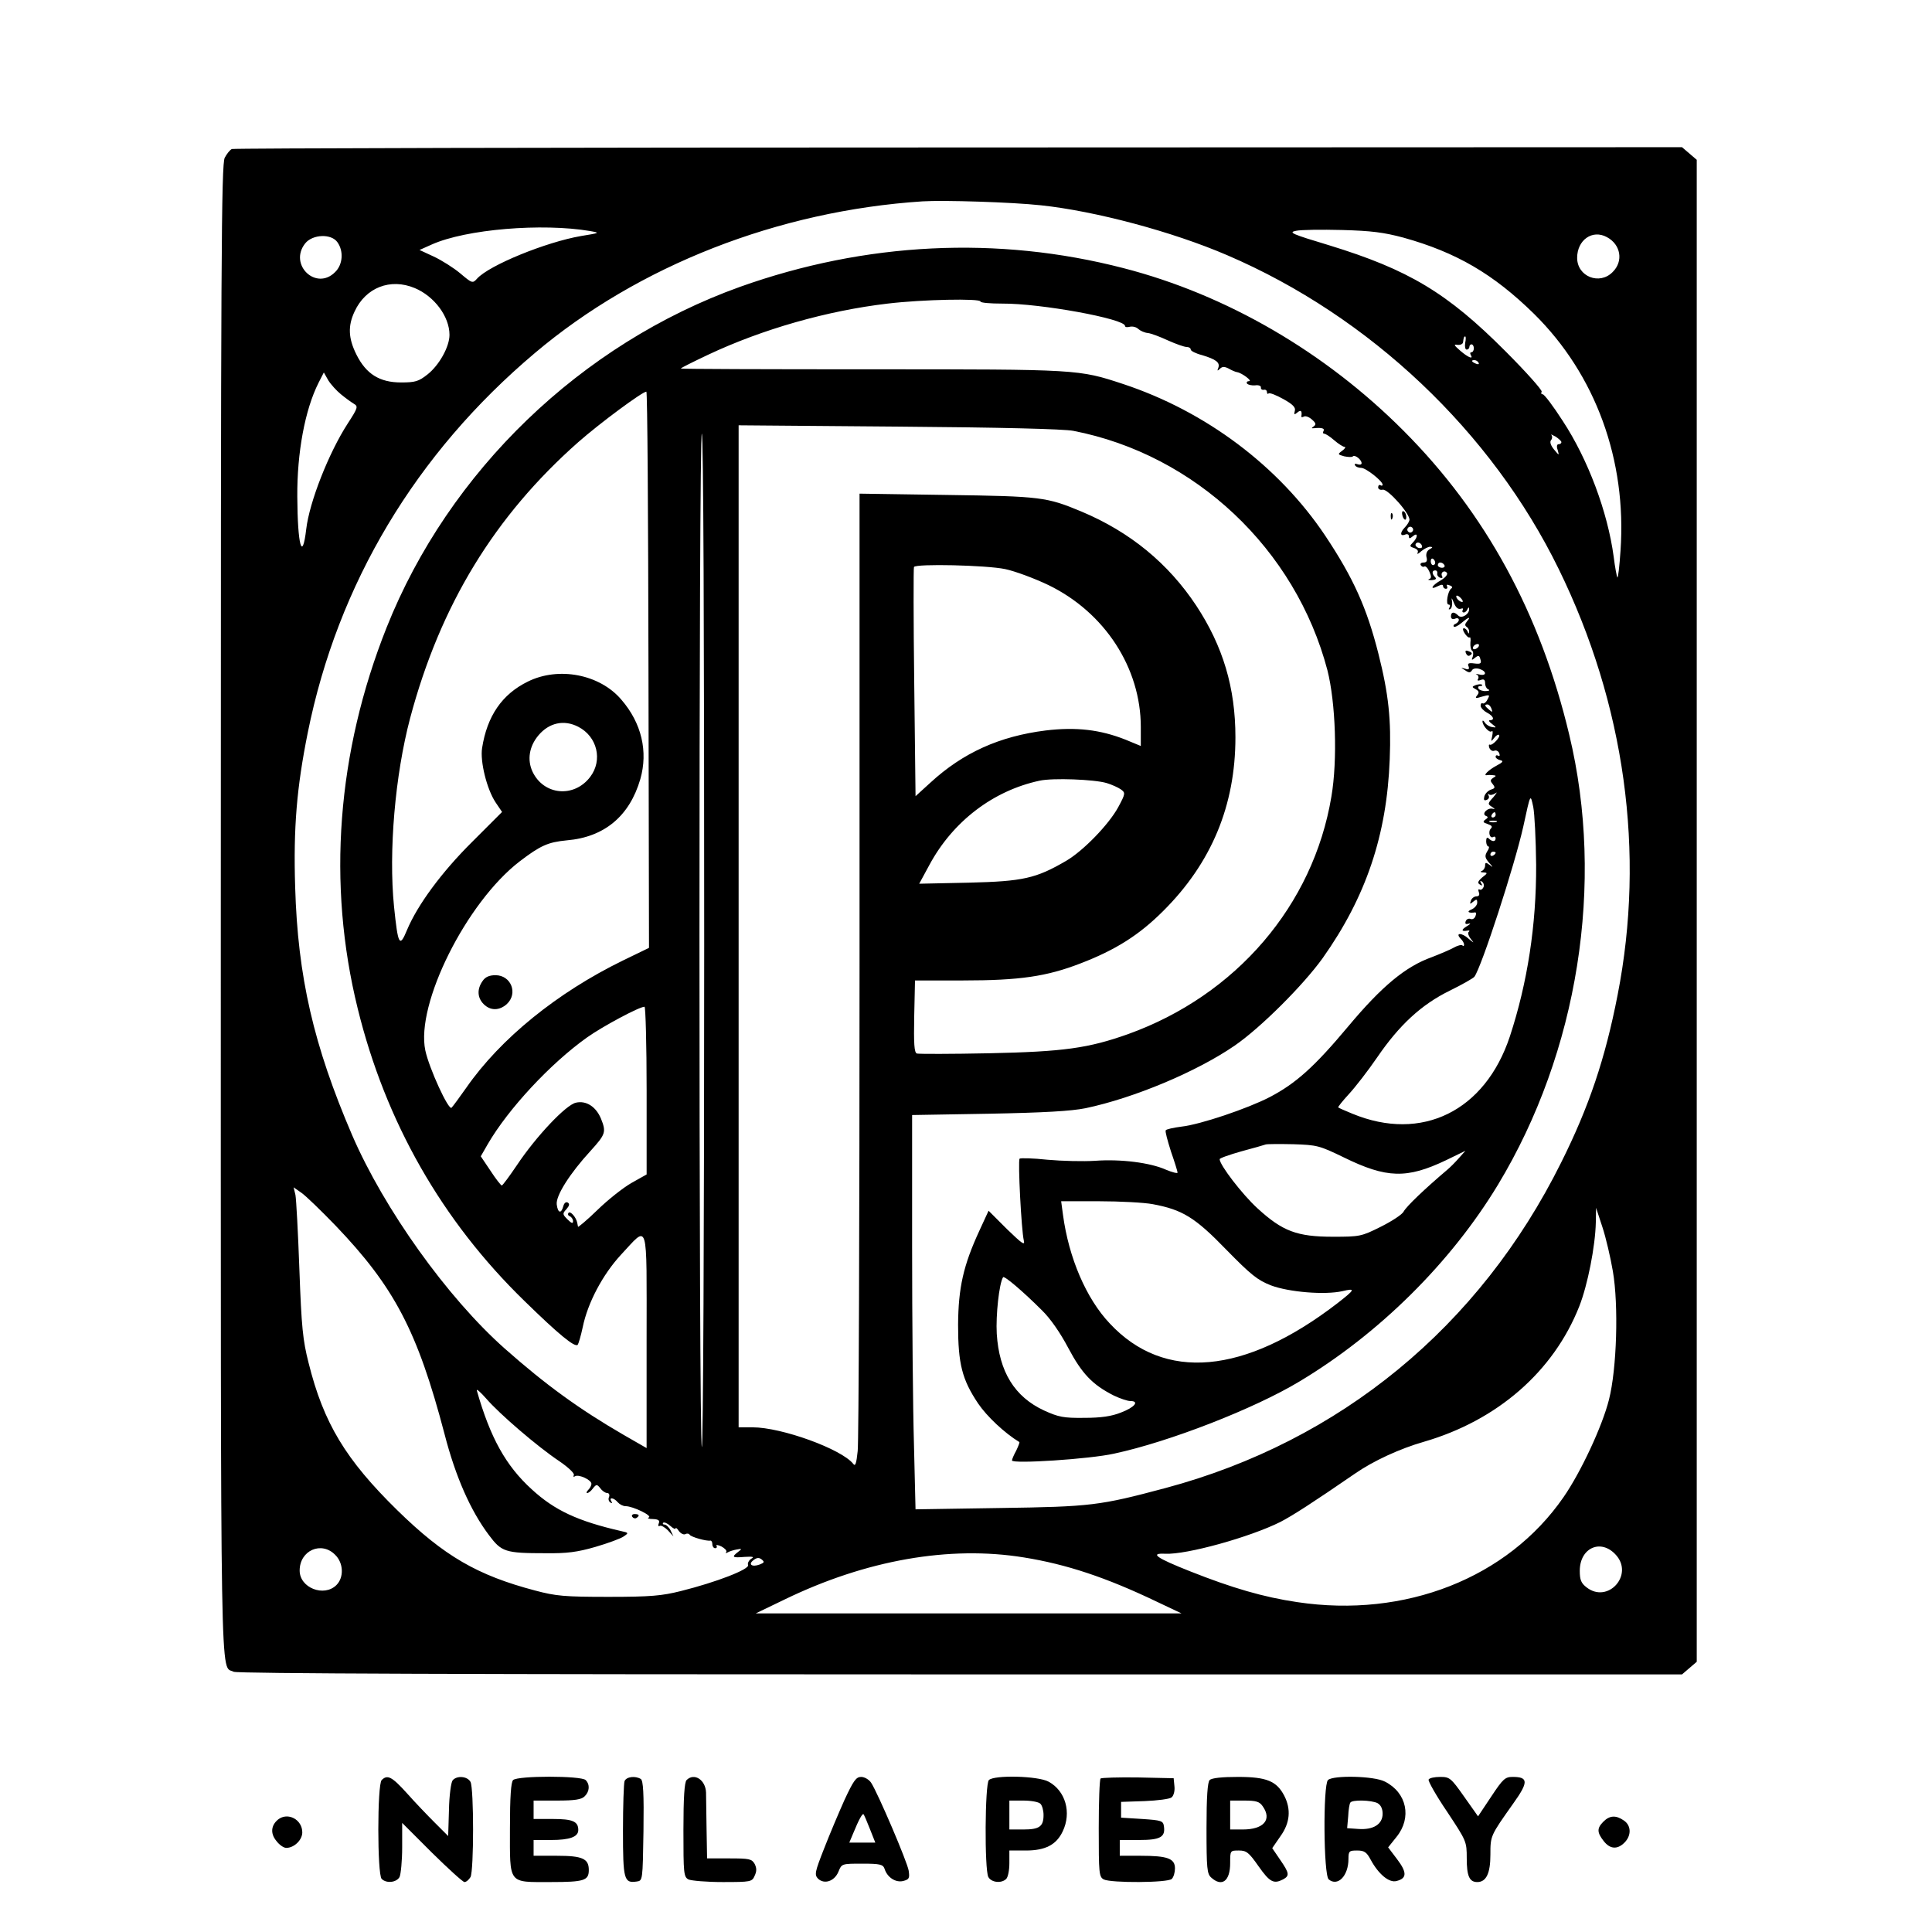<?xml version="1.0" standalone="no"?>
<!DOCTYPE svg PUBLIC "-//W3C//DTD SVG 20010904//EN"
 "http://www.w3.org/TR/2001/REC-SVG-20010904/DTD/svg10.dtd">
<svg version="1.0" xmlns="http://www.w3.org/2000/svg"
 width="735pt" height="735pt" viewBox="0 0 735 735"
 preserveAspectRatio="xMidYMid meet">
<g transform="translate(0,735) scale(0.1,-0.1)"
fill="#000000" stroke="none">
<path d="M882 6783 c-7 -3 -19 -18 -27 -33 -13 -25 -15 -381 -15 -2860 0
-3060 -3 -2872 49 -2900 14 -7 901 -10 2765 -10 l2745 0 28 24 28 24 0 2857 0
2857 -28 24 -28 24 -2752 -1 c-1514 0 -2758 -3 -2765 -6z m3078 -214 c207 -22
500 -100 709 -190 543 -233 1006 -672 1261 -1194 252 -515 330 -1079 224
-1620 -47 -242 -109 -426 -215 -638 -310 -624 -840 -1060 -1505 -1238 -251
-67 -283 -71 -630 -76 l-321 -5 -6 248 c-4 137 -7 475 -7 750 l0 502 293 5
c209 4 313 10 367 21 185 39 423 139 567 238 99 68 261 230 335 333 165 233
244 468 255 756 6 150 -4 248 -43 402 -44 174 -95 288 -203 450 -177 264 -454
472 -768 576 -170 56 -168 56 -955 56 -401 0 -728 1 -728 3 0 2 46 25 103 52
208 98 454 168 684 195 134 16 353 20 353 8 0 -5 37 -8 83 -8 145 1 467 -58
467 -85 0 -5 8 -6 19 -3 10 2 24 -1 32 -9 8 -7 24 -14 36 -15 11 -1 46 -14 76
-28 31 -14 63 -25 71 -25 9 0 16 -4 16 -10 0 -5 19 -15 43 -21 53 -16 69 -28
62 -48 -5 -13 -4 -13 6 -4 9 9 17 9 33 1 12 -7 26 -13 33 -14 18 -3 59 -34 45
-34 -7 0 -11 -4 -8 -9 4 -5 17 -8 31 -7 13 2 23 -2 22 -8 -1 -6 4 -10 11 -9 6
2 12 -2 12 -9 0 -6 3 -8 6 -5 4 4 29 -6 56 -21 36 -20 48 -32 44 -45 -4 -15
-2 -16 10 -6 13 11 18 6 15 -14 -1 -5 3 -5 9 -2 6 4 20 -1 31 -11 15 -13 17
-19 7 -26 -10 -7 -9 -8 2 -7 29 3 41 -1 35 -11 -3 -5 -2 -10 3 -10 5 0 22 -11
38 -25 16 -14 34 -25 39 -25 6 0 2 -7 -9 -15 -18 -13 -17 -14 8 -21 15 -3 30
-4 33 0 8 7 33 -13 33 -26 0 -6 -7 -7 -16 -4 -8 3 -12 2 -9 -4 3 -6 14 -10 24
-10 17 0 81 -50 81 -64 0 -4 -4 -5 -8 -2 -5 3 -9 -1 -9 -8 0 -7 8 -11 17 -9
19 5 107 -94 102 -116 -2 -8 -10 -20 -18 -28 -18 -19 -18 -34 1 -27 8 4 15 1
15 -6 0 -10 3 -10 15 0 20 17 20 -4 0 -24 -13 -13 -13 -15 5 -21 12 -4 17 -11
13 -18 -3 -7 3 -4 14 6 11 9 26 17 34 17 11 -1 10 -3 -3 -10 -10 -6 -14 -18
-11 -30 4 -14 0 -20 -11 -20 -10 0 -14 -5 -11 -10 4 -6 10 -8 14 -5 5 2 13 -6
19 -20 8 -18 8 -25 -1 -28 -7 -3 -2 -4 10 -4 15 1 19 5 13 11 -13 13 -13 26 0
26 6 0 9 -5 8 -11 -2 -6 3 -14 11 -17 8 -2 11 0 7 6 -3 6 -2 13 3 16 5 4 12 2
16 -4 3 -6 -7 -18 -24 -28 -34 -19 -44 -39 -11 -22 14 7 20 7 20 0 0 -5 5 -10
11 -10 5 0 7 4 4 10 -3 6 1 7 10 3 10 -3 12 -8 6 -12 -13 -9 -22 -61 -10 -61
6 0 7 -5 3 -12 -4 -6 -3 -8 4 -5 5 4 8 17 6 30 -3 15 -1 14 7 -6 7 -18 16 -26
26 -23 8 3 11 1 8 -4 -3 -6 -2 -10 4 -10 5 0 12 6 14 13 4 7 6 8 6 1 2 -20
-28 -39 -41 -26 -16 16 -28 15 -28 -3 0 -9 6 -12 15 -9 8 4 15 2 15 -4 0 -6
-6 -12 -12 -15 -7 -2 -10 -7 -7 -11 3 -3 16 3 29 14 27 23 38 26 21 6 -8 -10
-9 -16 -1 -21 5 -3 10 -12 9 -18 0 -9 -2 -9 -6 1 -2 6 -9 12 -14 12 -5 0 -4
-9 3 -19 7 -11 15 -18 19 -16 3 3 5 -7 3 -20 -1 -14 2 -27 6 -30 5 -3 6 -13 3
-23 -6 -14 -4 -15 9 -4 13 10 16 9 20 -6 5 -16 1 -19 -23 -16 -22 3 -27 0 -22
-11 4 -11 0 -14 -13 -9 -18 5 -18 5 0 -6 14 -10 20 -10 26 0 4 7 16 9 29 5 28
-9 27 -28 -1 -21 -13 3 -17 3 -10 0 6 -3 9 -11 5 -17 -4 -6 0 -8 10 -4 12 5
17 1 17 -12 0 -11 6 -22 13 -24 6 -3 2 -6 -10 -6 -12 -1 -25 4 -28 9 -3 6 -1
10 6 10 7 0 10 2 7 5 -3 3 -13 2 -23 -1 -16 -6 -16 -8 -1 -16 13 -7 14 -13 6
-23 -10 -12 -6 -13 19 -5 29 8 30 7 20 -11 -5 -11 -14 -17 -18 -15 -4 3 -8 -1
-8 -9 0 -7 11 -19 24 -26 25 -13 31 -29 11 -29 -6 0 -3 -6 8 -14 18 -14 18
-15 1 -12 -10 1 -23 9 -28 17 -5 8 -9 10 -9 4 1 -17 27 -45 35 -37 4 4 5 -4 2
-18 -5 -22 -5 -23 7 -8 7 10 16 15 19 12 7 -7 -26 -42 -35 -37 -4 2 -5 -3 -2
-12 4 -9 12 -14 19 -11 8 3 16 -2 19 -10 3 -9 1 -12 -4 -9 -6 3 -10 2 -10 -4
0 -5 8 -11 18 -13 13 -3 10 -8 -15 -21 -30 -16 -53 -39 -36 -36 4 1 15 1 23 0
13 -1 13 -3 1 -10 -12 -8 -12 -12 -2 -24 10 -13 9 -16 -7 -21 -11 -4 -22 -15
-25 -26 -3 -13 -1 -17 9 -13 8 3 11 10 7 17 -3 6 -3 8 2 4 4 -4 15 -2 24 4 9
7 5 1 -7 -14 -23 -25 -23 -27 -5 -38 10 -7 12 -10 3 -7 -20 6 -45 -19 -27 -27
9 -3 9 -7 -2 -14 -11 -8 -9 -11 9 -17 15 -5 19 -10 12 -17 -12 -12 -4 -40 9
-32 5 3 9 0 9 -5 0 -14 -13 -14 -26 -1 -6 6 -10 3 -10 -10 0 -11 4 -20 8 -20
5 0 3 -9 -4 -19 -10 -17 -9 -24 7 -43 16 -17 16 -20 3 -9 -15 11 -18 11 -18
-2 0 -8 -6 -18 -12 -20 -8 -3 -5 -6 6 -6 16 -1 16 -3 -5 -19 -17 -15 -19 -21
-9 -27 9 -6 11 -4 5 5 -5 8 -4 11 3 6 6 -4 9 -13 6 -21 -4 -8 -10 -12 -15 -9
-5 3 -6 -2 -3 -10 4 -10 1 -16 -9 -16 -8 0 -18 -7 -21 -16 -5 -14 -4 -15 9 -4
12 10 15 10 15 -4 0 -9 -10 -21 -22 -26 -20 -8 -11 -15 14 -11 4 0 5 -6 1 -15
-3 -8 -11 -13 -18 -10 -8 3 -16 -1 -19 -9 -3 -10 0 -12 12 -9 9 3 6 -2 -8 -10
-23 -14 -20 -21 5 -16 6 1 7 -2 2 -6 -4 -4 1 -17 10 -28 13 -15 10 -14 -10 3
-26 24 -53 23 -29 -1 7 -7 12 -16 12 -22 0 -5 -3 -6 -6 -3 -4 4 -19 0 -33 -8
-14 -8 -52 -24 -83 -36 -101 -36 -191 -111 -319 -264 -128 -153 -199 -217
-299 -269 -83 -43 -263 -104 -335 -112 -31 -4 -58 -10 -60 -14 -3 -4 7 -40 20
-81 14 -40 25 -76 25 -80 0 -4 -20 1 -44 11 -60 27 -172 41 -269 34 -45 -3
-127 -1 -182 4 -55 6 -103 7 -106 4 -7 -8 7 -274 16 -311 5 -21 -6 -13 -64 43
l-70 70 -35 -76 c-61 -132 -80 -217 -81 -358 0 -148 15 -208 76 -299 33 -49
101 -113 157 -147 2 -1 -4 -16 -12 -33 -9 -16 -16 -33 -16 -37 0 -14 296 5
389 26 210 45 533 171 704 274 304 182 577 453 756 749 305 505 407 1147 271
1712 -110 462 -318 843 -630 1156 -299 300 -674 518 -1066 619 -479 124 -981
99 -1458 -71 -605 -217 -1108 -701 -1345 -1296 -189 -475 -227 -976 -110
-1450 106 -431 320 -807 635 -1113 130 -127 191 -177 202 -166 3 4 12 34 19
67 19 93 76 200 145 275 107 114 98 145 98 -325 l0 -410 -87 50 c-169 98 -296
190 -452 328 -219 194 -460 532 -581 812 -147 342 -207 603 -217 944 -7 227 6
379 48 588 114 566 411 1062 864 1444 394 333 926 541 1475 577 80 5 340 -3
450 -15z m-1715 -98 c39 -7 38 -7 -35 -19 -133 -23 -349 -111 -395 -162 -17
-19 -19 -18 -64 20 -25 21 -71 50 -101 64 l-54 25 47 21 c130 58 419 82 602
51z m3094 -25 c201 -56 342 -138 497 -290 234 -231 353 -556 329 -901 -4 -59
-9 -104 -12 -102 -2 3 -9 38 -14 79 -23 171 -98 371 -194 517 -36 56 -70 101
-76 101 -6 0 -7 4 -4 10 3 5 -58 74 -137 153 -222 223 -369 311 -672 404 -143
43 -156 49 -125 55 19 4 97 5 174 3 112 -3 159 -9 234 -29z m774 2 c53 -28 64
-92 22 -133 -50 -51 -135 -17 -135 54 0 68 58 109 113 79z m-4829 -20 c24 -34
20 -85 -9 -113 -72 -73 -178 28 -114 109 28 35 100 38 123 4z m294 -174 c74
-31 132 -108 132 -178 0 -45 -39 -115 -83 -150 -34 -27 -47 -31 -101 -31 -82
0 -133 32 -170 106 -31 62 -33 109 -7 164 42 91 136 128 229 89z m3996 -209
c-2 -14 0 -25 6 -25 5 0 10 5 10 10 0 6 4 10 8 10 5 0 9 -7 9 -15 0 -8 -4 -15
-9 -15 -5 0 -6 -4 -3 -10 12 -19 -10 -10 -40 16 -24 21 -26 25 -10 22 11 -1
20 3 21 10 2 18 4 22 8 22 3 0 3 -11 0 -25z m51 -75 c3 -6 -1 -7 -9 -4 -18 7
-21 14 -7 14 6 0 13 -4 16 -10z m-4328 -120 c17 -14 39 -30 49 -36 17 -10 16
-15 -23 -75 -72 -111 -146 -299 -158 -402 -15 -127 -33 -62 -34 124 -1 167 29
330 81 433 l20 39 17 -30 c10 -16 32 -40 48 -53z m1170 -1048 l2 -1058 -99
-48 c-250 -122 -466 -297 -596 -484 -26 -37 -51 -71 -56 -76 -11 -13 -86 151
-100 218 -37 176 156 563 359 719 80 61 108 73 179 80 143 12 239 92 280 233
30 105 5 213 -72 302 -82 97 -239 127 -356 69 -98 -48 -155 -131 -174 -253 -8
-51 18 -156 51 -206 l25 -37 -113 -113 c-117 -116 -209 -241 -249 -337 -28
-68 -34 -56 -49 90 -21 210 4 500 61 716 115 432 322 770 640 1051 83 73 244
192 259 192 4 0 7 -476 8 -1058z m1616 909 c464 -90 846 -450 967 -911 31
-122 39 -341 15 -481 -69 -413 -362 -755 -773 -903 -152 -54 -246 -67 -529
-73 -144 -3 -268 -3 -275 -1 -10 4 -12 37 -10 142 l3 136 183 0 c215 0 318 15
447 65 133 51 223 108 314 199 184 183 275 402 275 661 0 188 -47 346 -149
501 -106 160 -251 280 -437 358 -132 55 -153 58 -511 63 l-333 5 0 -1790 c0
-984 -3 -1817 -7 -1852 -5 -48 -9 -60 -17 -49 -44 56 -272 139 -383 139 l-53
0 0 1906 0 1906 608 -5 c389 -3 628 -9 665 -16z m-1404 -1956 c0 -1087 -4
-1921 -9 -1910 -12 28 -12 3874 0 3855 6 -9 9 -735 9 -1945z m3261 1913 c0 -5
-5 -8 -11 -8 -6 0 -8 -9 -3 -22 6 -22 6 -22 -14 2 -13 16 -17 29 -11 36 5 6 5
14 1 19 -4 4 3 1 16 -6 12 -8 22 -17 22 -21z m-566 -339 c-3 -5 -10 -7 -15 -3
-5 3 -7 10 -3 15 3 5 10 7 15 3 5 -3 7 -10 3 -15z m36 -59 c0 -5 -7 -7 -15 -4
-8 4 -12 10 -9 15 6 11 24 2 24 -11z m50 -61 c0 -5 -4 -9 -8 -9 -5 0 -9 7 -9
15 0 8 4 12 9 9 4 -3 8 -9 8 -15z m35 -9 c3 -5 -1 -10 -9 -10 -9 0 -16 5 -16
10 0 6 4 10 9 10 6 0 13 -4 16 -10z m-1671 -15 c38 -8 113 -36 165 -61 214
-104 351 -315 351 -540 l0 -72 -58 24 c-96 38 -187 49 -304 35 -175 -22 -314
-84 -439 -199 l-56 -51 -5 432 c-3 237 -3 435 -1 440 8 13 275 7 347 -8z
m1741 -124 c-6 -5 -25 10 -25 20 0 5 6 4 14 -3 8 -7 12 -15 11 -17z m60 -171
c-3 -5 -11 -10 -16 -10 -6 0 -7 5 -4 10 3 6 11 10 16 10 6 0 7 -4 4 -10z m49
-236 c5 -14 4 -15 -9 -4 -17 14 -19 20 -6 20 5 0 12 -7 15 -16z m-3474 -69
c72 -37 94 -127 45 -191 -61 -80 -176 -70 -219 20 -21 45 -13 96 22 138 41 49
98 61 152 33z m2010 -214 c20 -6 44 -17 54 -24 18 -13 18 -16 -10 -68 -36 -66
-133 -166 -198 -204 -115 -67 -164 -78 -370 -83 l-189 -4 39 72 c89 165 242
282 419 320 50 11 208 5 255 -9z m1634 -311 c1 -229 -33 -449 -100 -653 -94
-284 -335 -403 -599 -294 -27 11 -52 22 -54 24 -2 1 16 24 40 50 25 27 73 89
108 140 84 123 168 201 276 254 47 23 89 47 94 53 27 36 153 423 186 571 28
129 27 126 38 75 5 -25 10 -124 11 -220z m-154 190 c0 -5 -5 -10 -11 -10 -5 0
-7 5 -4 10 3 6 8 10 11 10 2 0 4 -4 4 -10z m3 -27 c-7 -2 -19 -2 -25 0 -7 3
-2 5 12 5 14 0 19 -2 13 -5z m-3 -117 c0 -3 -4 -8 -10 -11 -5 -3 -10 -1 -10 4
0 6 5 11 10 11 6 0 10 -2 10 -4z m-3230 -905 l0 -319 -57 -32 c-32 -18 -91
-65 -130 -103 -40 -39 -74 -67 -74 -64 -1 4 -2 10 -3 15 -4 21 -26 46 -33 38
-4 -5 -2 -11 5 -13 6 -3 12 -11 12 -19 0 -10 -6 -8 -21 7 -19 19 -20 22 -4 39
11 13 13 20 5 25 -7 4 -14 -2 -17 -14 -8 -30 -21 -26 -25 7 -4 33 50 118 129
204 57 63 60 71 39 123 -19 45 -56 69 -95 60 -38 -8 -152 -129 -224 -237 -29
-43 -55 -78 -58 -78 -3 0 -23 25 -43 56 l-37 55 27 47 c78 134 238 306 377
405 59 42 199 117 219 117 4 0 8 -144 8 -319z m2652 -254 c163 -80 240 -82
389 -11 l74 36 -25 -28 c-14 -16 -34 -36 -45 -45 -86 -73 -153 -137 -165 -158
-5 -11 -45 -37 -87 -58 -74 -37 -80 -38 -182 -38 -137 0 -192 21 -287 108 -58
53 -144 165 -144 187 0 4 37 17 83 30 45 12 87 24 92 26 6 2 53 2 105 1 91 -3
99 -5 192 -50z m-3836 -259 c224 -234 312 -401 415 -793 42 -163 99 -292 169
-385 48 -64 61 -69 216 -69 80 -1 120 4 189 24 48 14 97 32 108 40 19 13 19
14 -9 20 -166 38 -254 79 -341 159 -99 90 -158 197 -209 376 -2 8 14 -6 36
-31 49 -57 194 -182 278 -238 35 -24 59 -47 55 -53 -3 -6 -1 -8 5 -4 14 8 62
-14 62 -29 0 -6 -5 -16 -12 -23 -7 -7 -8 -12 -4 -12 5 0 15 8 22 18 13 16 15
16 28 0 7 -10 19 -18 26 -18 7 0 10 -7 7 -15 -4 -8 -1 -17 5 -21 7 -4 8 -3 4
4 -11 17 9 15 24 -3 7 -8 20 -15 30 -15 28 0 104 -37 88 -43 -7 -3 0 -6 16 -6
21 -1 27 -5 22 -17 -3 -8 -2 -12 4 -9 5 3 19 -5 31 -17 l21 -23 -11 23 c-6 12
-17 22 -23 22 -6 0 -8 3 -5 7 4 3 16 -2 27 -12 11 -10 20 -14 20 -10 0 5 6 1
13 -10 8 -10 19 -15 25 -11 6 3 13 2 16 -3 5 -8 63 -25 79 -22 4 0 7 -6 7 -14
0 -8 5 -15 11 -15 5 0 8 4 5 9 -4 5 5 4 18 -2 13 -7 22 -16 19 -21 -4 -5 -1
-6 5 -2 7 4 22 9 34 11 21 4 22 3 6 -9 -26 -20 -22 -23 25 -19 32 2 38 0 25
-7 -9 -6 -15 -17 -12 -24 6 -16 -120 -65 -256 -99 -72 -18 -114 -22 -275 -22
-168 0 -200 3 -279 24 -220 58 -346 131 -524 305 -197 193 -281 332 -338 561
-22 86 -27 136 -35 355 -5 140 -12 268 -15 284 l-7 29 30 -21 c16 -11 74 -67
129 -124z m3109 81 c113 -21 161 -50 280 -173 94 -96 119 -116 170 -136 69
-26 206 -37 272 -22 51 12 49 7 -19 -46 -353 -272 -659 -299 -866 -77 -90 95
-156 250 -178 413 l-7 52 145 0 c79 0 171 -5 203 -11z m1751 -256 c22 -128 15
-371 -15 -488 -25 -100 -107 -276 -173 -371 -212 -307 -602 -461 -1013 -399
-129 19 -248 54 -407 117 -129 51 -156 70 -95 67 81 -4 322 63 438 121 48 25
121 72 284 184 69 48 171 95 262 121 279 81 493 267 591 515 32 81 61 229 63
319 l1 56 24 -73 c13 -39 31 -116 40 -169z m-2172 -148 c32 -31 70 -86 100
-143 52 -98 92 -140 173 -181 23 -11 52 -21 63 -21 36 0 17 -24 -36 -44 -35
-14 -75 -20 -139 -20 -79 -1 -98 3 -153 28 -112 52 -171 147 -180 292 -4 70 9
191 24 215 4 7 75 -53 148 -126z m2184 -931 c68 -76 -31 -186 -112 -123 -21
16 -26 29 -26 63 0 88 81 124 138 60z m-4873 1 c32 -31 34 -86 5 -115 -47 -47
-140 -11 -140 55 0 77 83 113 135 60z m2620 -10 c162 -26 313 -76 505 -168
l95 -45 -810 0 -810 0 110 53 c309 150 627 206 910 160z m-1005 -27 c-30 -11
-45 1 -23 17 13 10 21 10 31 2 11 -9 10 -12 -8 -19z"/>
<path d="M5334 5395 c3 -21 16 -31 16 -12 0 9 -4 18 -9 21 -5 4 -8 -1 -7 -9z"/>
<path d="M5291 5384 c0 -11 3 -14 6 -6 3 7 2 16 -1 19 -3 4 -6 -2 -5 -13z"/>
<path d="M5577 4865 c3 -8 9 -12 14 -9 12 7 11 11 -5 17 -10 4 -13 1 -9 -8z"/>
<path d="M1836 3618 c-22 -31 -20 -64 4 -88 26 -26 60 -25 88 0 44 41 16 110
-43 110 -24 0 -39 -7 -49 -22z"/>
<path d="M2405 1580 c4 -6 11 -8 16 -5 14 9 11 15 -7 15 -8 0 -12 -5 -9 -10z"/>
<path d="M1452 578 c-17 -17 -17 -359 0 -376 18 -18 56 -14 68 7 5 11 10 62
10 113 l0 93 113 -113 c62 -61 118 -112 124 -112 7 0 17 9 23 19 13 26 13 336
0 362 -12 22 -52 25 -68 6 -6 -7 -13 -58 -14 -113 l-3 -99 -50 50 c-28 28 -76
78 -107 113 -57 63 -74 72 -96 50z"/>
<path d="M1952 578 c-8 -8 -12 -63 -12 -183 0 -216 -9 -205 156 -205 127 0
144 6 144 46 0 43 -24 54 -121 54 l-89 0 0 30 0 30 66 0 c72 0 104 12 104 38
0 33 -22 42 -97 42 l-73 0 0 35 0 35 89 0 c68 0 93 4 105 16 19 18 21 45 4 62
-17 17 -259 17 -276 0z"/>
<path d="M2376 574 c-3 -9 -6 -93 -6 -189 0 -186 4 -200 52 -193 23 3 23 3 26
192 2 145 -1 191 -10 198 -21 13 -55 9 -62 -8z"/>
<path d="M2612 578 c-8 -8 -12 -65 -12 -190 0 -165 1 -178 19 -188 11 -5 70
-10 131 -10 107 0 111 1 121 24 8 17 8 29 0 45 -11 19 -20 21 -96 21 l-85 0
-2 113 c-1 61 -2 124 -2 138 -2 48 -45 76 -74 47z"/>
<path d="M3213 503 c-22 -49 -57 -132 -78 -186 -35 -89 -37 -99 -23 -114 24
-23 63 -10 78 27 12 30 13 30 91 30 67 0 78 -3 84 -19 10 -33 42 -54 71 -47
23 6 25 11 21 39 -5 33 -117 295 -143 335 -8 12 -25 22 -38 22 -19 0 -29 -14
-63 -87z m96 -110 l21 -53 -50 0 -49 0 16 38 c20 49 34 74 38 70 2 -1 13 -27
24 -55z"/>
<path d="M3762 578 c-15 -15 -17 -340 -2 -369 12 -21 50 -25 68 -7 7 7 12 34
12 60 l0 48 63 0 c74 0 116 22 140 73 34 71 11 154 -54 189 -40 22 -207 26
-227 6z m196 -90 c7 -7 12 -26 12 -43 0 -44 -16 -55 -77 -55 l-53 0 0 55 0 55
53 0 c29 0 58 -5 65 -12z"/>
<path d="M4187 584 c-4 -4 -7 -90 -7 -190 0 -171 1 -184 19 -194 28 -14 244
-13 259 2 7 7 12 25 12 40 0 38 -29 48 -131 48 l-79 0 0 30 0 30 74 0 c80 0
100 11 94 52 -3 21 -9 23 -83 28 l-80 5 0 30 0 30 89 3 c50 2 96 8 103 14 8 6
13 25 11 42 l-3 31 -136 3 c-74 1 -138 -1 -142 -4z"/>
<path d="M4602 578 c-8 -8 -12 -63 -12 -183 0 -154 2 -174 18 -188 41 -37 72
-13 72 55 0 48 0 48 33 48 29 0 38 -7 75 -60 43 -61 58 -68 93 -50 26 14 24
24 -11 75 l-30 44 31 45 c37 51 41 103 15 154 -29 56 -67 72 -176 72 -61 0
-100 -4 -108 -12z m202 -100 c36 -51 3 -88 -76 -88 l-48 0 0 55 0 55 54 0 c45
0 58 -4 70 -22z"/>
<path d="M5052 578 c-19 -19 -17 -362 3 -378 34 -28 75 13 75 78 0 30 3 32 33
32 27 0 36 -6 51 -34 30 -56 71 -90 99 -82 40 10 40 33 2 83 l-34 45 32 40
c59 73 39 168 -44 210 -41 22 -198 25 -217 6z m189 -88 c12 -7 19 -21 19 -40
0 -40 -35 -62 -92 -58 l-43 3 4 45 c1 25 5 48 8 52 6 12 81 10 104 -2z"/>
<path d="M5435 580 c-3 -5 28 -60 70 -122 74 -112 75 -113 75 -178 0 -67 10
-90 40 -90 34 0 50 33 50 104 0 73 0 72 87 195 58 81 58 101 -2 101 -29 0 -37
-7 -82 -75 l-50 -75 -53 75 c-50 71 -55 75 -91 75 -21 0 -41 -4 -44 -10z"/>
<path d="M1058 428 c-27 -22 -30 -53 -7 -81 11 -15 28 -27 38 -27 30 0 61 30
61 59 0 49 -55 78 -92 49z"/>
<path d="M6100 420 c-25 -25 -25 -41 1 -74 24 -31 52 -33 79 -6 27 27 26 65
-2 84 -30 21 -54 20 -78 -4z"/>
</g>
</svg>
